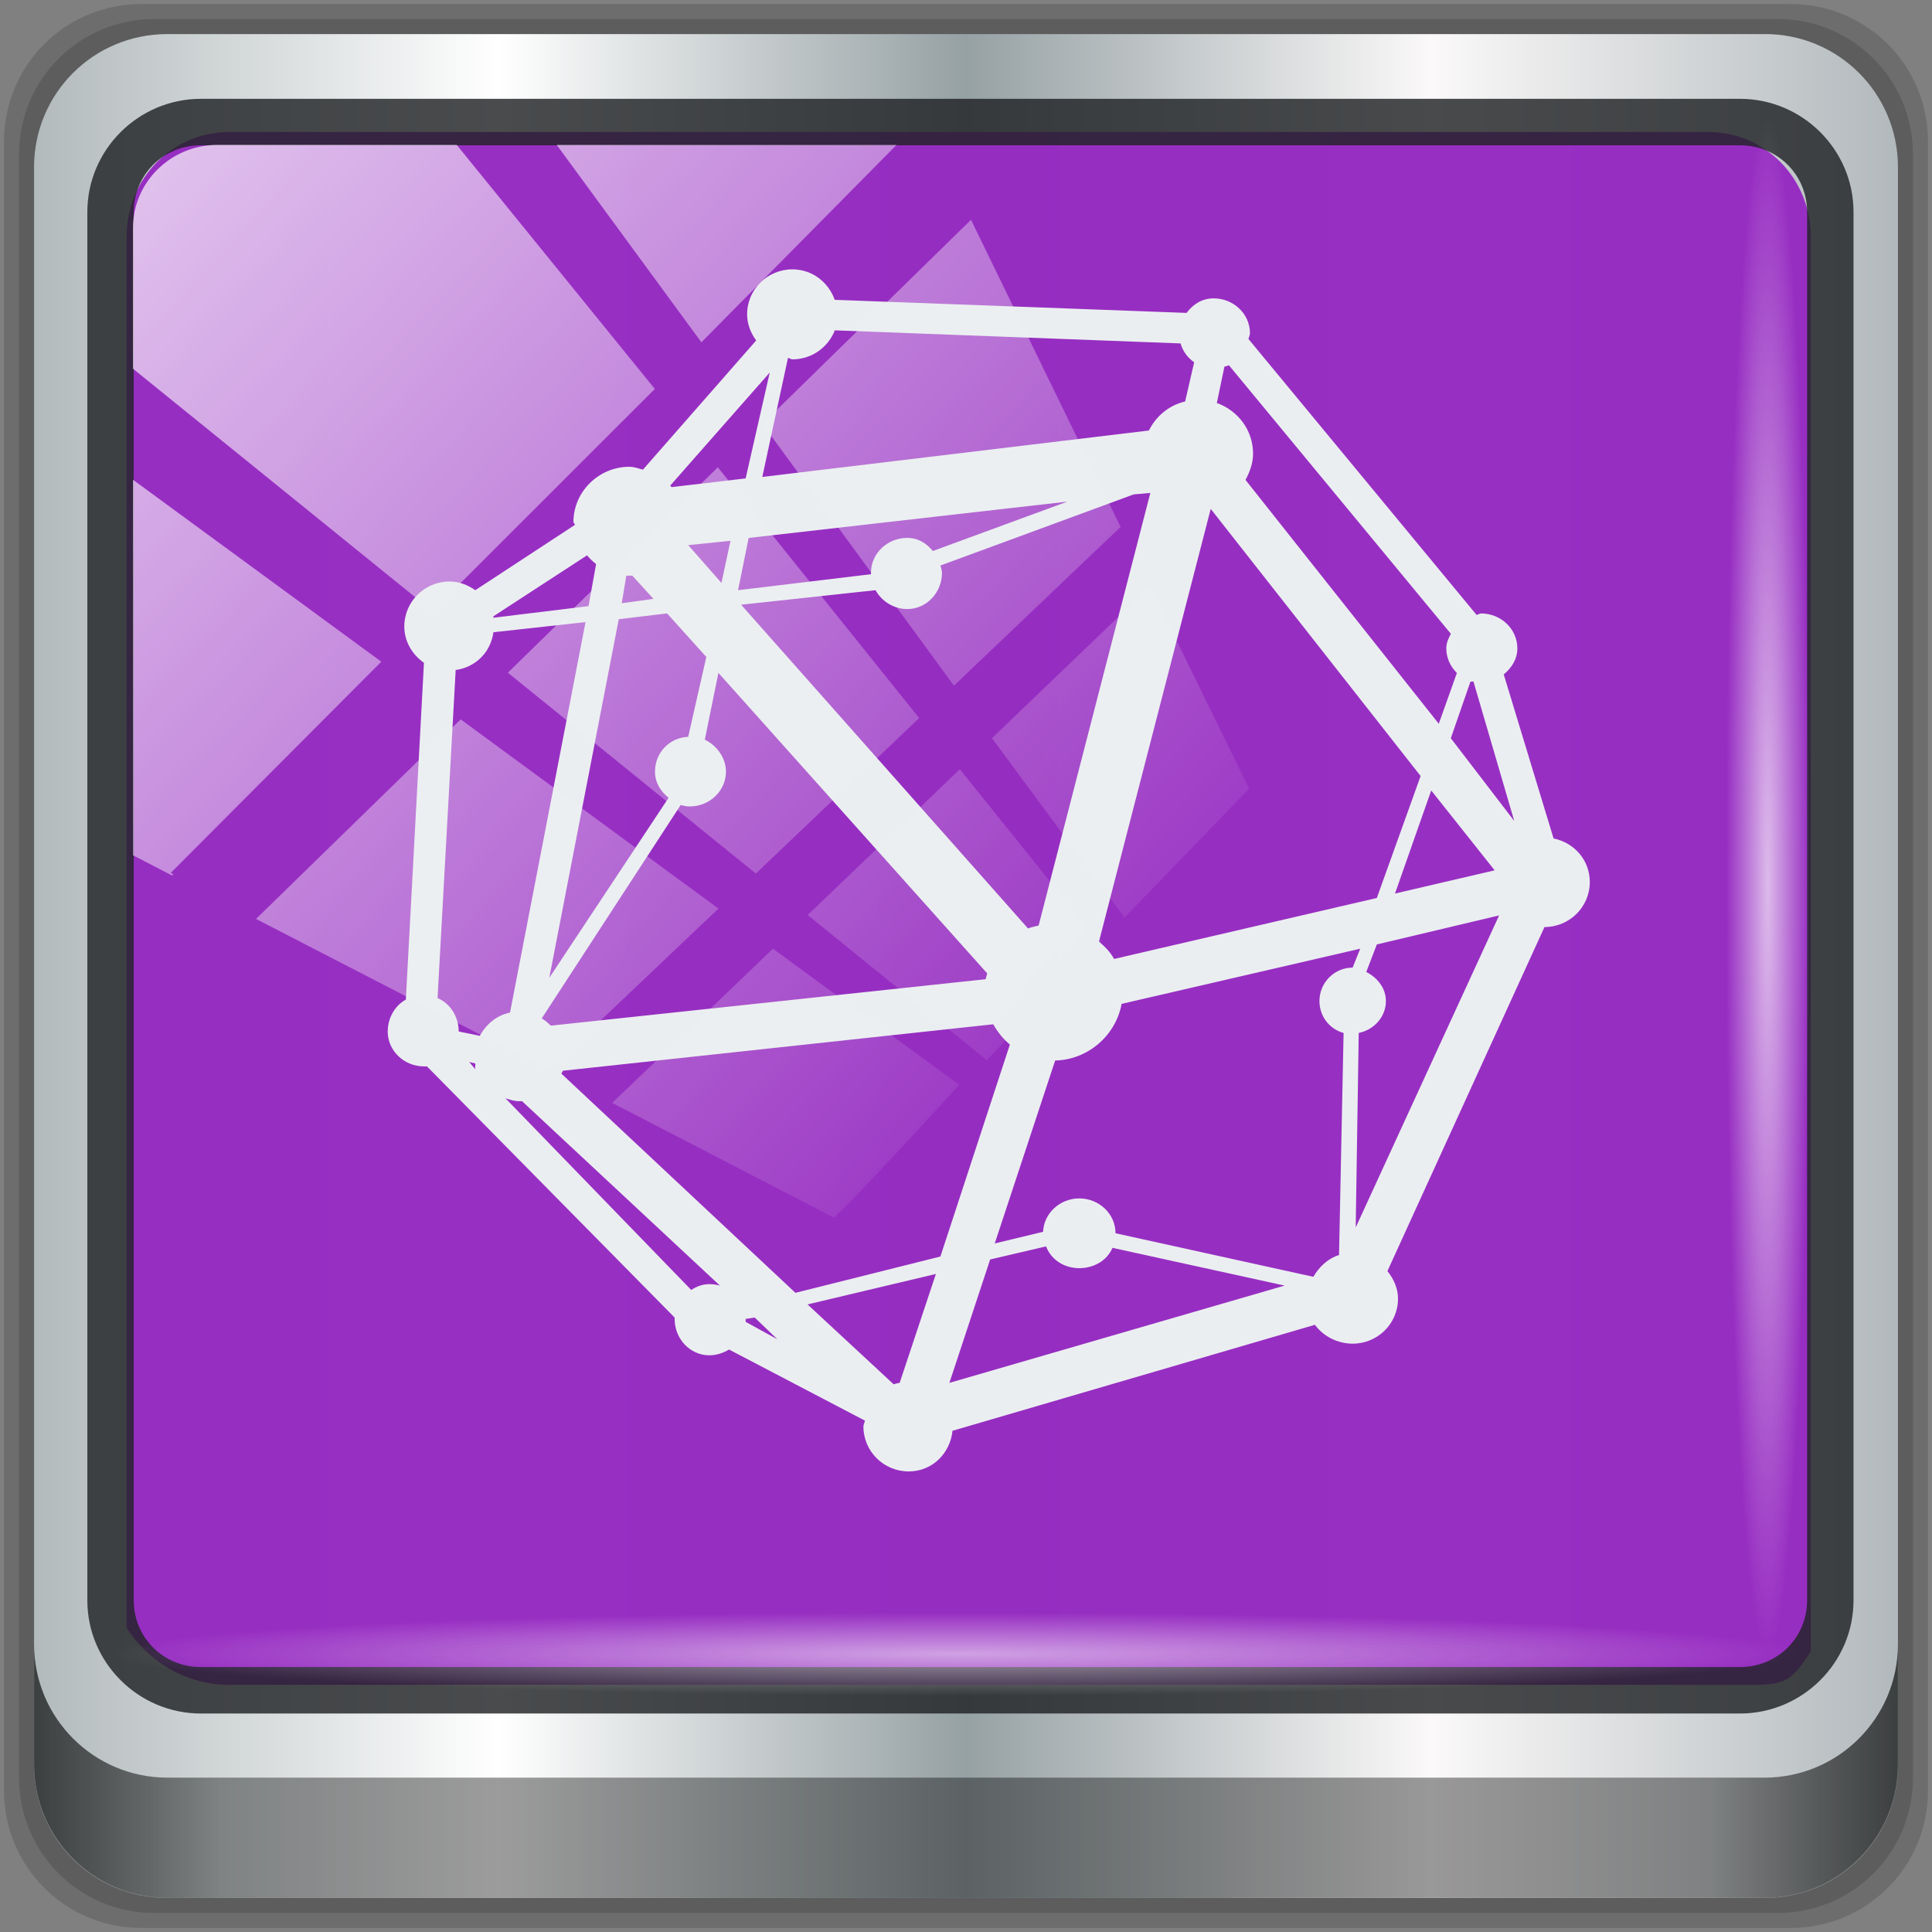 <?xml version="1.0" encoding="UTF-8" standalone="no"?>
<svg
   xmlns:dc="http://purl.org/dc/elements/1.1/"
   xmlns:cc="http://creativecommons.org/ns#"
   xmlns:rdf="http://www.w3.org/1999/02/22-rdf-syntax-ns#"
   xmlns:svg="http://www.w3.org/2000/svg"
   xmlns="http://www.w3.org/2000/svg"
   xmlns:xlink="http://www.w3.org/1999/xlink"
   xmlns:sodipodi="http://sodipodi.sourceforge.net/DTD/sodipodi-0.dtd"
   xmlns:inkscape="http://www.inkscape.org/namespaces/inkscape"
   width="48"
   height="48"
   version="1.1"
   id="svg4672"
   sodipodi:docname="sage-notebook.svg"
   inkscape:version="0.92.2 5c3e80d, 2017-08-06">
  <rect width="100%" height="100%" fill="#808080" stroke="none"/>
  <sodipodi:namedview
     pagecolor="#ffffff"
     bordercolor="#666666"
     borderopacity="1"
     objecttolerance="10"
     gridtolerance="10"
     guidetolerance="10"
     inkscape:pageopacity="0"
     inkscape:pageshadow="2"
     inkscape:window-width="1280"
     inkscape:window-height="941"
     id="namedview4674"
     showgrid="false"
     inkscape:zoom="4.9166667"
     inkscape:cx="23.212379"
     inkscape:cy="24"
     inkscape:window-x="0"
     inkscape:window-y="21"
     inkscape:window-maximized="1"
     inkscape:current-layer="svg4672" />
  <defs
     id="defs4662">
    <linearGradient
       gradientTransform="translate(-435.216,-490.645)"
       xlink:href="#linearGradient3765"
       id="linearGradient4236"
       x1="407.626"
       y1="543.768"
       x2="407.687"
       y2="504.133"
       gradientUnits="userSpaceOnUse" />
    <linearGradient
       id="linearGradient3765">
      <stop
         style="stop-color:#71368a;stop-opacity:1;"
         offset="0"
         id="stop4657" />
      <stop
         style="stop-color:#9c29cc;stop-opacity:1;"
         offset="1"
         id="stop4659" />
    </linearGradient>
    <linearGradient
       inkscape:collect="always"
       xlink:href="#linearGradient6139-0"
       id="linearGradient6481"
       gradientUnits="userSpaceOnUse"
       gradientTransform="matrix(0.551,0,0,0.551,-2.461,-1.909)"
       x1="6"
       y1="47"
       x2="90"
       y2="47" />
    <linearGradient
       id="linearGradient6139-0">
      <stop
         id="stop6141-2"
         offset="0"
         style="stop-color:#b2babc;stop-opacity:1" />
      <stop
         style="stop-color:#ffffff;stop-opacity:1;"
         offset="0.25"
         id="stop6151-0" />
      <stop
         style="stop-color:#96a1a4;stop-opacity:1"
         offset="0.5"
         id="stop6147-1" />
      <stop
         id="stop6149-4"
         offset="0.75"
         style="stop-color:#fbf9f9;stop-opacity:1;" />
      <stop
         id="stop6143-4"
         offset="1"
         style="stop-color:#b2b9bc;stop-opacity:1" />
    </linearGradient>
    <linearGradient
       inkscape:collect="always"
       xlink:href="#linearGradient3832-0-6-1-1"
       id="linearGradient6483"
       gradientUnits="userSpaceOnUse"
       gradientTransform="matrix(0.498,0,0,0.498,0.1,0.1)"
       x1="1.5"
       y1="88.172"
       x2="94.5"
       y2="88.172" />
    <linearGradient
       id="linearGradient3832-0-6-1-1">
      <stop
         style="stop-color:#000000;stop-opacity:1;"
         offset="0"
         id="stop3834-6-3-7-1" />
      <stop
         id="stop3872-2-4"
         offset="0.1"
         style="stop-color:#000000;stop-opacity:0.588;" />
      <stop
         style="stop-color:#000000;stop-opacity:0.588;"
         offset="0.9"
         id="stop3844-6-2-7-6" />
      <stop
         style="stop-color:#000000;stop-opacity:1;"
         offset="1"
         id="stop3836-5-0-2-9" />
    </linearGradient>
    <radialGradient
       inkscape:collect="always"
       xlink:href="#linearGradient3737"
       id="radialGradient7462-1"
       gradientUnits="userSpaceOnUse"
       gradientTransform="matrix(0.486,0,0,0.024,16.979,40.016)"
       cx="13.948"
       cy="44.893"
       fx="13.948"
       fy="44.893"
       r="43.199" />
    <linearGradient
       id="linearGradient3737">
      <stop
         offset="0"
         style="stop-color:#ffffff;stop-opacity:1"
         id="stop3739" />
      <stop
         offset="1"
         style="stop-color:#ffffff;stop-opacity:0"
         id="stop3741" />
    </linearGradient>
    <radialGradient
       inkscape:collect="always"
       xlink:href="#linearGradient3737"
       id="radialGradient7464-0"
       gradientUnits="userSpaceOnUse"
       gradientTransform="matrix(0.442,0,0,0.024,15.807,-44.996)"
       cx="13.948"
       cy="44.893"
       fx="13.948"
       fy="44.893"
       r="43.199" />
    <linearGradient
       inkscape:collect="always"
       xlink:href="#linearGradient3737"
       id="linearGradient6485"
       gradientUnits="userSpaceOnUse"
       x1="2.771"
       y1="-28.642"
       x2="50.528"
       y2="14.514" />
    <clipPath
       id="clipPath4156-4-1-9"
       clipPathUnits="userSpaceOnUse">
      <path
         inkscape:connector-curvature="0"
         id="path4158-0-8-3"
         d="m 27.046,-55.695 -14.214,13.321 h 0.061 l 15.653,21.771 10.231,-10.546 C 38.562,-32.302 27.468,-54.819 27.046,-55.695 Z M 9.647,-39.383 -5.241,-25.321 15.988,-7.806 26.372,-18.383 Z m 31.491,12.951 -9.741,9.714 8.945,12.458 7.781,-7.555 z m -49.84,4.379 -13.754,12.982 26.283,13.846 0.061,-0.062 -0.123,-0.062 L 13.599,-5.401 -8.702,-22.053 Z m 38.015,7.401 -9.803,9.775 11.579,9.559 7.628,-7.401 -8.669,-11.009 z m 20.187,5.674 -7.383,7.216 6.188,8.542 5.82,-6.137 z m -32.195,6.322 -9.557,9.498 13.662,7.185 7.934,-7.678 z m 23.312,2.374 -7.107,6.938 8.363,6.907 5.361,-5.674 -0.061,-0.092 -0.092,0.123 -6.464,-8.203 z m -8.73,8.542 -7.505,7.339 10.354,5.458 c 1.397,-1.321 5.675,-6.123 5.851,-6.322 z"
         style="opacity:0.6;fill:#ffffff;fill-opacity:1;stroke:none" />
    </clipPath>
  </defs>
  <path
     style="display:inline;opacity:0.15;fill:#000000;fill-opacity:1;fill-rule:nonzero;stroke:none;stroke-width:0.498"
     d="M 44.486,0.1 H 3.514 c -1.892,0 -3.414,1.523 -3.414,3.414 v 40.971 C 0.1,46.377 1.623,47.9 3.514,47.9 H 44.486 C 46.377,47.9 47.9,46.377 47.9,44.486 V 3.514 c 0,-1.892 -1.523,-3.414 -3.414,-3.414 z"
     id="path3288-7"
     inkscape:connector-curvature="0" />
  <path
     inkscape:connector-curvature="0"
     id="path4085-5"
     d="M 44.166,0.473 H 3.834 c -1.862,0 -3.361,1.499 -3.361,3.361 V 44.166 c 0,1.862 1.499,3.361 3.361,3.361 H 44.166 c 1.862,0 3.361,-1.499 3.361,-3.361 V 3.834 c 0,-1.862 -1.499,-3.361 -3.361,-3.361 z"
     style="display:inline;opacity:0.15;fill:#000000;fill-opacity:1;fill-rule:nonzero;stroke:none;stroke-width:0.498" />
  <path
     style="display:inline;fill:url(#linearGradient6481);fill-opacity:1;fill-rule:nonzero;stroke:none;stroke-width:0.498"
     d="M 43.846,0.847 H 4.154 c -1.832,0 -3.308,1.475 -3.308,3.308 V 43.846 c 0,1.832 1.475,3.308 3.308,3.308 H 43.846 c 1.832,0 3.308,-1.475 3.308,-3.308 V 4.154 c 0,-1.832 -1.475,-3.308 -3.308,-3.308 z"
     id="rect4251-1-9"
     inkscape:connector-curvature="0" />
  <path
     style="display:inline;opacity:0.98;fill:#962bc2;fill-opacity:1;fill-rule:nonzero;stroke:none;stroke-width:0.516"
     d="m 5.697,3.28 c -1.422,0 -2.551,1.153 -2.551,2.606 v 10.797 3.648 20.111 c 0.546,0.849 1.478,1.417 2.551,1.417 H 7.738 40.396 43.219 c 1.073,0 1.224,0.018 1.77,-0.831 V 20.33 16.682 5.886 c 0,-1.452 -1.129,-2.606 -2.551,-2.606 z"
     id="path3400-6-2"
     inkscape:connector-curvature="0"
     sodipodi:nodetypes="sscccsccscccsss" />
  <path
     inkscape:connector-curvature="0"
     id="path4989-2"
     d="m 4.992,2.455 c -1.552,0 -2.822,1.264 -2.822,2.811 V 39.761 c 0,1.547 1.27,2.811 2.822,2.811 H 43.228 c 1.552,0 2.822,-1.264 2.822,-2.811 V 5.266 c 0,-1.547 -1.27,-2.811 -2.822,-2.811 z m 0,1.155 H 43.228 c 0.94,0 1.669,0.737 1.669,1.656 V 39.761 c 0,0.919 -0.729,1.656 -1.669,1.656 H 4.992 c -0.94,0 -1.669,-0.737 -1.669,-1.656 V 5.266 c 0,-0.919 0.729,-1.656 1.669,-1.656 z"
     style="color:#000000;font-style:normal;font-variant:normal;font-weight:normal;font-stretch:normal;font-size:medium;line-height:normal;font-family:Sans;-inkscape-font-specification:Sans;text-indent:0;text-align:start;text-decoration:none;text-decoration-line:none;letter-spacing:normal;word-spacing:normal;text-transform:none;writing-mode:lr-tb;direction:ltr;baseline-shift:baseline;text-anchor:start;display:inline;overflow:visible;visibility:visible;fill:#1f2224;fill-opacity:0.809;stroke:none;stroke-width:1.183;marker:none;enable-background:accumulate" />
  <path
     inkscape:connector-curvature="0"
     style="display:inline;opacity:0.658;fill:url(#linearGradient6483);fill-opacity:1;fill-rule:nonzero;stroke:none;stroke-width:0.498"
     d="m 0.847,40.851 v 2.987 c 0,1.832 1.482,3.314 3.314,3.314 H 43.839 c 1.832,0 3.314,-1.482 3.314,-3.314 v -2.987 c 0,1.832 -1.482,3.314 -3.314,3.314 H 4.161 c -1.832,0 -3.314,-1.482 -3.314,-3.314 z"
     id="path4118-8" />
  <rect
     style="opacity:0.55;fill:url(#radialGradient7462-1);fill-opacity:1;stroke:none;stroke-width:0.498"
     id="rect4131-9"
     width="41.949"
     height="2.116"
     x="2.776"
     y="40.058"
     rx="2.116"
     ry="2.116" />
  <rect
     ry="2.116"
     rx="2.116"
     y="-44.955"
     x="2.868"
     height="2.116"
     width="38.215"
     id="rect4141-7"
     style="opacity:0.669;fill:url(#radialGradient7464-0);fill-opacity:1;stroke:none;stroke-width:0.498"
     transform="rotate(90)" />
  <rect
     transform="matrix(0.532,0,0,0.522,2.239,19.259)"
     style="opacity:0.7;fill:url(#linearGradient6485);fill-opacity:1;stroke:none"
     id="rect4146-3"
     width="75.966"
     height="69.024"
     x="2"
     y="-30"
     rx="3.957"
     ry="3.957"
     clip-path="url(#clipPath4156-4-1-9)" />
  <path
     inkscape:connector-curvature="0"
     id="path4668"
     d="m 19.688,6.692 c -0.622,0 -1.126,0.5 -1.126,1.118 0,0.243 0.092,0.466 0.225,0.649 l -2.814,3.21 c -0.112,-0.03 -0.216,-0.072 -0.338,-0.072 -0.757,0 -1.388,0.619 -1.388,1.371 0,0.028 0.036,0.044 0.038,0.072 l -2.476,1.623 c -0.183,-0.126 -0.398,-0.216 -0.638,-0.216 -0.622,0 -1.126,0.5 -1.126,1.118 0,0.377 0.2,0.699 0.488,0.902 l -0.45,8.368 c -0.274,0.149 -0.45,0.461 -0.45,0.793 0,0.484 0.413,0.866 0.9,0.866 0.026,0 0.05,0.002 0.075,0 l 6.153,6.24 c -5.51e-4,0.013 0,0.023 0,0.036 0,0.484 0.375,0.902 0.863,0.902 0.173,0 0.351,-0.059 0.488,-0.144 l 3.377,1.767 c -0.007,0.05 -0.038,0.092 -0.038,0.144 0,0.618 0.503,1.118 1.126,1.118 0.583,0 1.029,-0.447 1.088,-1.01 l 9.004,-2.633 c 0.205,0.283 0.56,0.469 0.938,0.469 0.622,0 1.126,-0.5 1.126,-1.118 0,-0.261 -0.111,-0.495 -0.263,-0.685 l 3.902,-8.548 c 0.622,0 1.126,-0.5 1.126,-1.118 0,-0.542 -0.385,-0.979 -0.9,-1.082 l -1.238,-4.076 c 0.194,-0.161 0.338,-0.379 0.338,-0.649 0,-0.484 -0.413,-0.866 -0.9,-0.866 -0.042,0 -0.072,0.031 -0.113,0.036 L 31.018,8.423 c 0.008,-0.047 0.037,-0.095 0.037,-0.144 0,-0.484 -0.413,-0.866 -0.9,-0.866 -0.291,0 -0.514,0.146 -0.675,0.361 l -8.742,-0.325 c -0.154,-0.436 -0.558,-0.757 -1.051,-0.757 z m 1.051,1.515 8.592,0.325 c 0.057,0.196 0.174,0.355 0.338,0.469 l -0.225,0.974 c -0.402,0.093 -0.721,0.363 -0.9,0.721 l -9.605,1.154 0.638,-2.958 c 0.042,0.005 0.069,0.036 0.113,0.036 0.479,0 0.888,-0.303 1.051,-0.721 z m 9.792,0.866 5.515,6.673 c -0.058,0.117 -0.113,0.222 -0.113,0.361 0,0.242 0.103,0.454 0.263,0.613 l -0.45,1.262 -4.802,-6.059 c 0.105,-0.193 0.188,-0.414 0.188,-0.649 0,-0.588 -0.374,-1.072 -0.9,-1.262 l 0.188,-0.902 c 0.039,-0.013 0.076,-0.018 0.113,-0.036 z m -11.406,0.18 -0.6,2.633 -1.838,0.216 c -0.01,-0.013 -0.026,-0.023 -0.037,-0.036 l 2.476,-2.813 z m 9.455,2.994 -2.776,10.748 c -0.087,0.02 -0.181,0.04 -0.263,0.072 l -7.128,-8.043 3.339,-0.361 c 0.15,0.272 0.453,0.469 0.788,0.469 0.488,0 0.863,-0.417 0.863,-0.902 0,-0.067 -0.023,-0.118 -0.038,-0.18 l 4.802,-1.767 0.413,-0.036 z m -2.064,0.216 -3.339,1.226 c -0.162,-0.193 -0.365,-0.325 -0.638,-0.325 -0.488,0 -0.9,0.381 -0.9,0.866 0,0.012 -4.48e-4,0.024 0,0.036 l -3.302,0.397 0.263,-1.298 7.916,-0.902 z m 3.564,0.18 5.215,6.637 -1.088,3.03 -6.528,1.515 c -0.096,-0.176 -0.225,-0.301 -0.375,-0.433 z m -11.931,0.793 -0.225,1.046 -0.825,-0.938 1.051,-0.108 z m -3.564,0.361 c 0.067,0.08 0.142,0.153 0.225,0.216 l -0.188,1.046 -2.364,0.289 c -0.002,-0.012 0.002,-0.024 0,-0.036 z m 0.975,0.505 c 0.025,0.001 0.049,0 0.075,0 0.026,0 0.05,0.001 0.075,0 l 0.525,0.577 -0.788,0.108 0.113,-0.685 z m 1.013,0.938 0.975,1.082 -0.45,1.984 c -0.469,0.021 -0.825,0.395 -0.825,0.866 0,0.273 0.14,0.488 0.338,0.649 l -2.964,4.472 1.726,-8.909 z m -2.026,0.216 -1.876,9.702 c -0.333,0.066 -0.594,0.29 -0.75,0.577 l -0.525,-0.108 c 0,-0.363 -0.208,-0.696 -0.525,-0.83 l 0.45,-8.151 c 0.498,-0.068 0.869,-0.443 0.938,-0.938 l 2.289,-0.252 z m 3.302,1.262 6.678,7.466 c -0.013,0.047 -0.029,0.096 -0.038,0.144 l -10.805,1.154 c -0.07,-0.069 -0.139,-0.131 -0.225,-0.18 l 3.452,-5.302 c 0.074,0.02 0.145,0.036 0.225,0.036 0.488,0 0.9,-0.381 0.9,-0.866 0,-0.346 -0.232,-0.651 -0.525,-0.794 l 0.338,-1.659 z m 18.684,0.216 c 0.023,0.007 0.051,-0.006 0.075,0 l 1.013,3.463 -1.576,-2.056 0.488,-1.407 z m -0.975,2.705 1.576,1.984 -2.476,0.577 z m 1.688,3.102 -3.564,7.755 0.075,-4.833 c 0.377,-0.076 0.675,-0.397 0.675,-0.793 0,-0.321 -0.216,-0.587 -0.488,-0.721 l 0.263,-0.685 3.039,-0.721 z m -3.452,0.83 -0.188,0.469 c -0.457,0 -0.825,0.376 -0.825,0.83 0,0.378 0.249,0.699 0.6,0.793 l -0.113,5.518 c -0.275,0.084 -0.497,0.297 -0.638,0.541 l -4.915,-1.082 c 0,-0.484 -0.413,-0.866 -0.9,-0.866 -0.475,0 -0.88,0.363 -0.9,0.83 l -1.201,0.289 1.501,-4.545 c 0.821,-0.018 1.508,-0.628 1.651,-1.407 l 5.928,-1.371 z m -9.117,1.876 c 0.103,0.188 0.249,0.368 0.413,0.505 l -1.726,5.266 -3.602,0.902 -5.815,-5.446 c 0.008,-0.022 0.03,-0.05 0.038,-0.072 l 10.693,-1.154 z m -13.019,0.938 0.15,0.036 c 0.007,0.044 -0.012,0.102 0,0.144 l -0.15,-0.18 z m 0.9,0.902 c 0.107,0.033 0.22,0.072 0.338,0.072 0.025,0 0.05,0.001 0.075,0 l 4.915,4.581 c -0.077,-0.022 -0.178,-0.036 -0.263,-0.036 -0.173,0 -0.314,0.059 -0.45,0.144 l -4.615,-4.761 z m 13.431,3.679 c 0.126,0.331 0.448,0.541 0.825,0.541 0.366,0 0.691,-0.19 0.825,-0.505 l 4.277,0.938 -8.329,2.417 1.013,-3.066 z M 23.252,31.651 22.352,34.356 c -0.05,0.009 -0.103,0.02 -0.15,0.036 L 20.063,32.408 Z m -4.502,1.082 0.563,0.541 -0.788,-0.433 c 0.001,-0.023 0,-0.049 0,-0.072 z"
     style="opacity:0.99;fill:#ecf0f1;fill-opacity:1;stroke:none;stroke-width:1" />
</svg>
